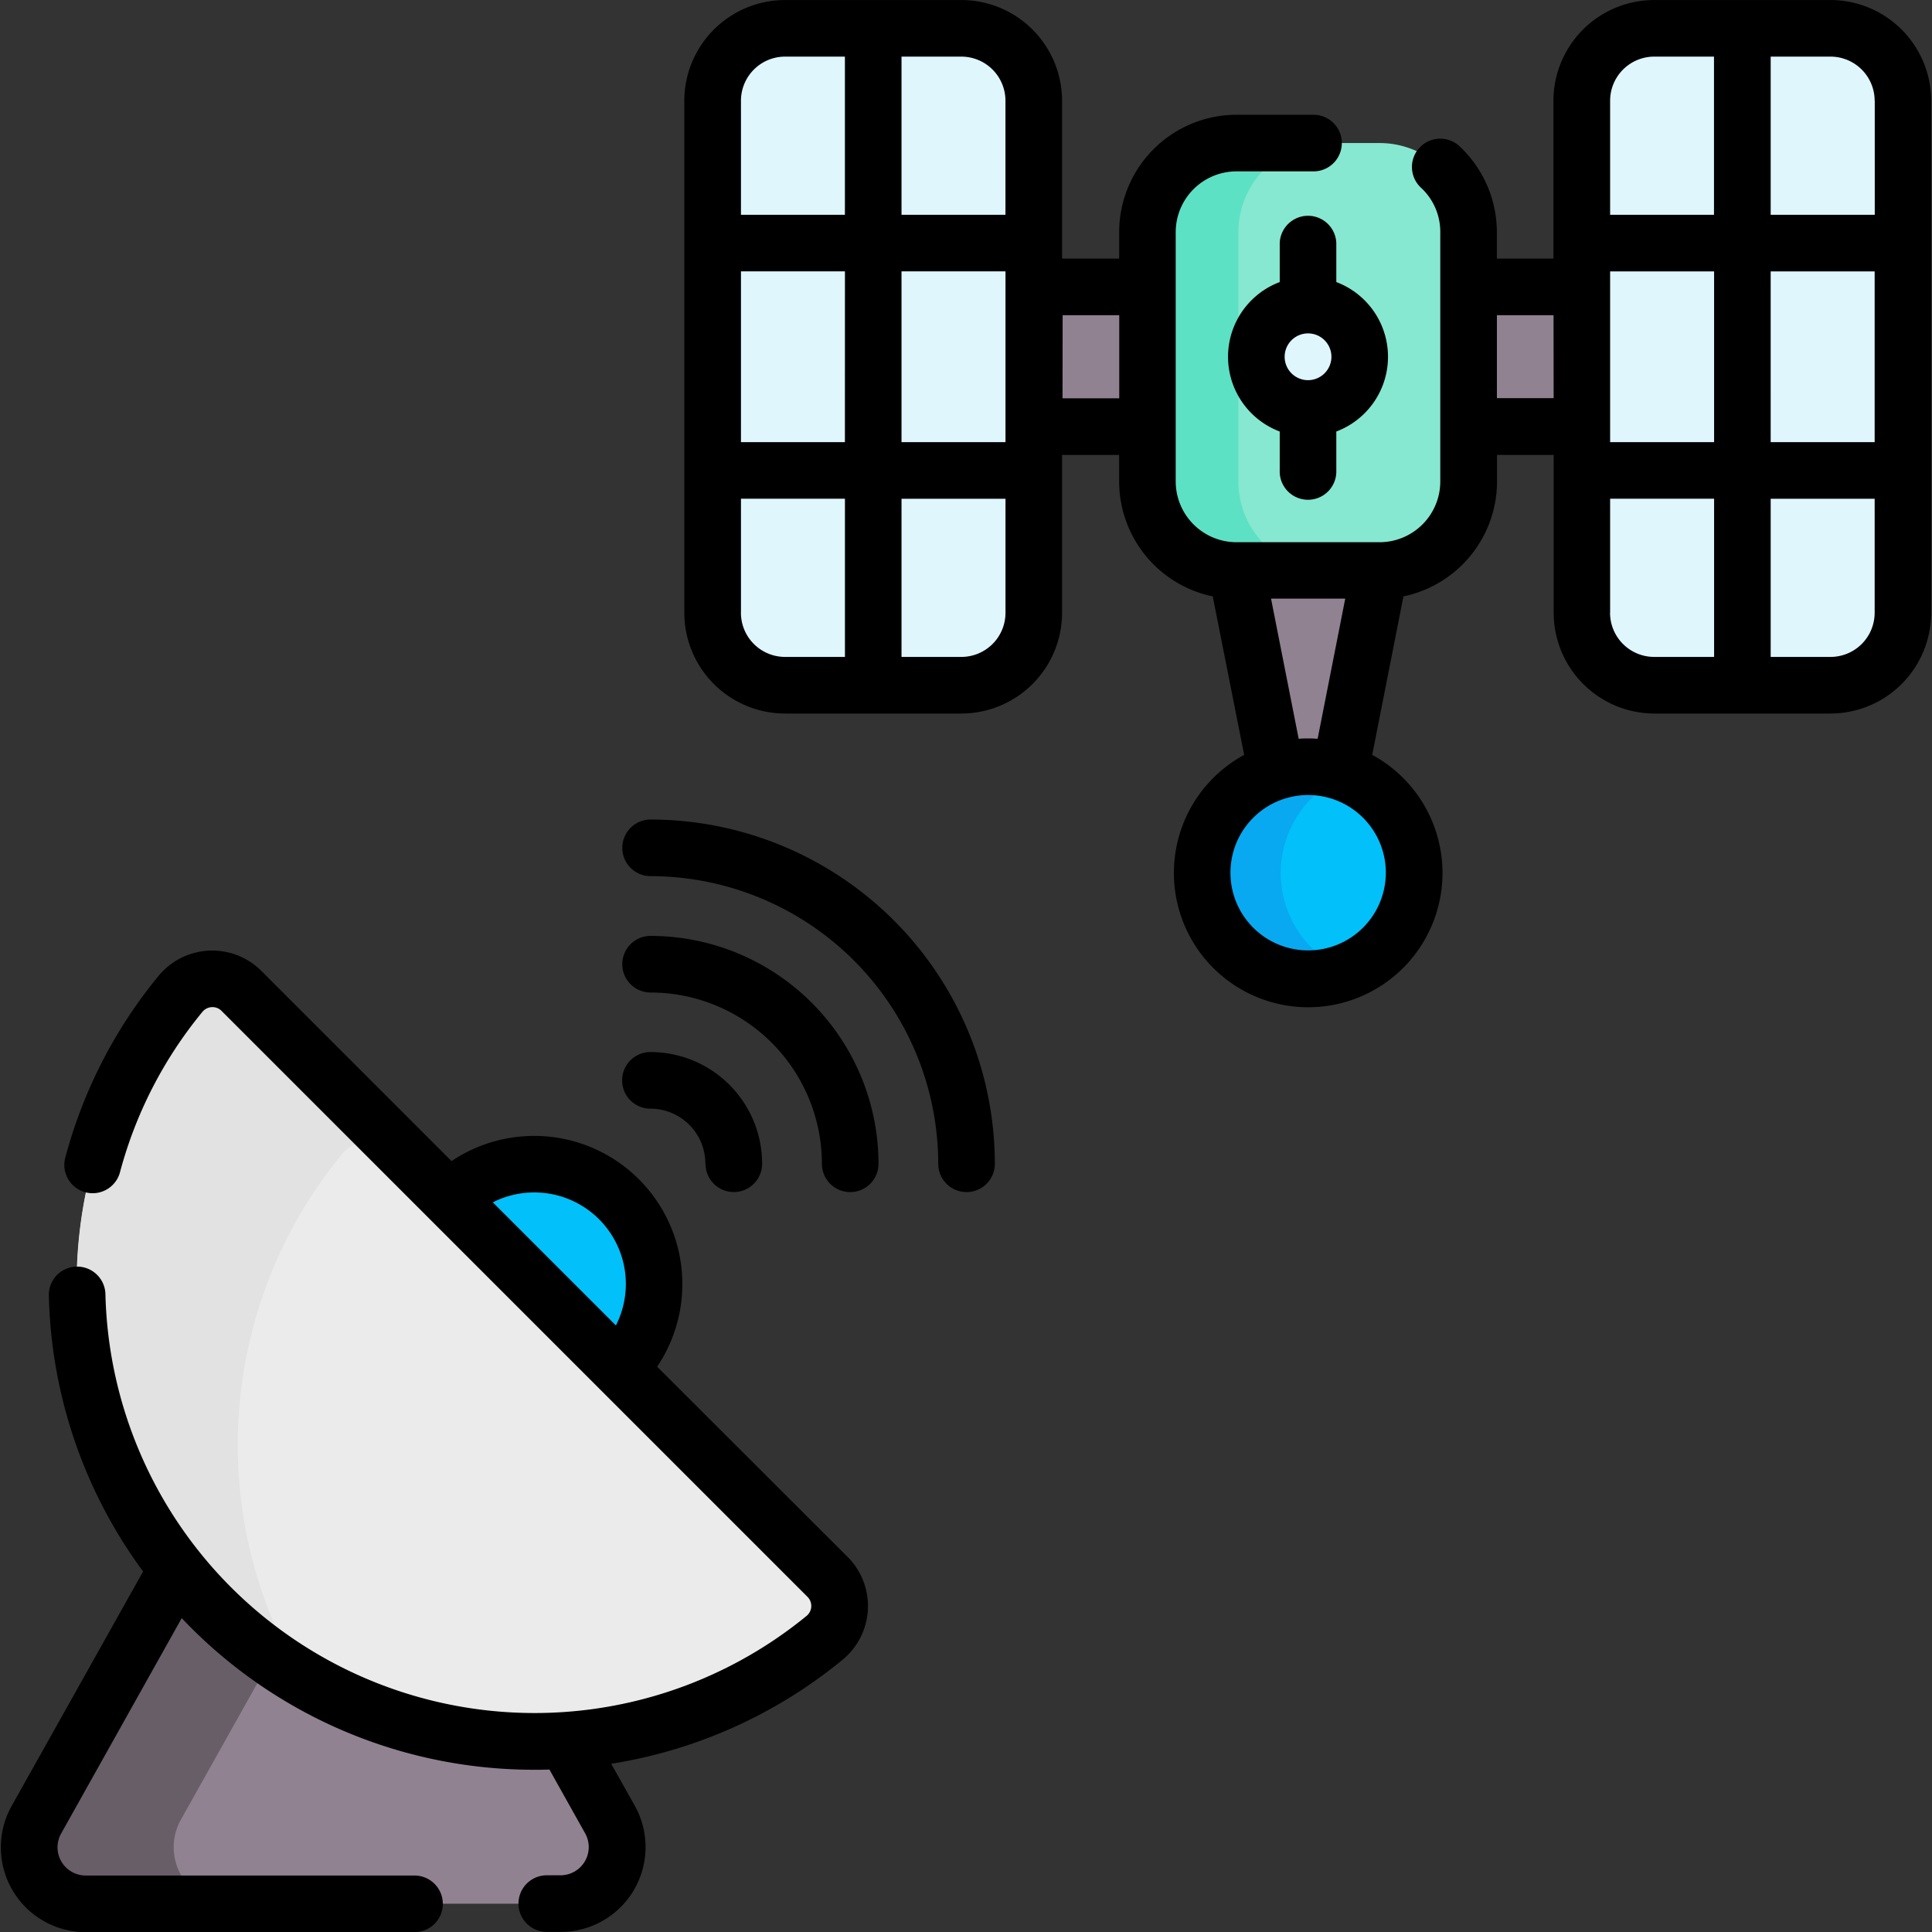 <svg id="Grupo_157767" data-name="Grupo 157767" xmlns="http://www.w3.org/2000/svg" xmlns:xlink="http://www.w3.org/1999/xlink" width="55.353" height="55.353" viewBox="0 0 55.353 55.353">
  <rect x="0" y="0" width="55.353" height="55.353" fill="#333333" stroke="none"/>
  <defs>
    <clipPath id="clip-path">
      <rect id="Rectángulo_38573" data-name="Rectángulo 38573" width="55.353" height="55.353" fill="none"/>
    </clipPath>
  </defs>
  <path id="Trazado_132299" data-name="Trazado 132299" d="M93.259,33.031l2.049,10.394,2.049-10.394-2.049-6.124Z" transform="translate(-57.833 -16.686)" fill="#918291"/>
  <rect id="Rectángulo_38572" data-name="Rectángulo 38572" width="17.89" height="4.003" transform="translate(28.531 8.22)" fill="#918291"/>
  <g id="Grupo_157762" data-name="Grupo 157762">
    <g id="Grupo_157761" data-name="Grupo 157761" clip-path="url(#clip-path)">
      <path id="Trazado_132300" data-name="Trazado 132300" d="M93.193,23.035h-4.1a2.551,2.551,0,0,1-2.552-2.551V13.339a2.551,2.551,0,0,1,2.552-2.551h4.1a2.551,2.551,0,0,1,2.551,2.551v7.145a2.551,2.551,0,0,1-2.551,2.551" transform="translate(-53.668 -6.69)" fill="#86e8d0"/>
      <path id="Trazado_132301" data-name="Trazado 132301" d="M91.7,23.036h-2.61a2.551,2.551,0,0,1-2.55-2.551V13.34a2.55,2.55,0,0,1,2.55-2.55H91.7a2.551,2.551,0,0,0-2.55,2.55v7.145a2.551,2.551,0,0,0,2.55,2.551" transform="translate(-53.669 -6.691)" fill="#5de1c4"/>
      <path id="Trazado_132302" data-name="Trazado 132302" d="M60.875,20.955H55.824a2.075,2.075,0,0,1-2.075-2.075V4.208a2.075,2.075,0,0,1,2.075-2.074h5.052A2.075,2.075,0,0,1,62.95,4.208V18.881a2.075,2.075,0,0,1-2.074,2.075" transform="translate(-33.331 -1.323)" fill="#dff6fd"/>
      <path id="Trazado_132303" data-name="Trazado 132303" d="M126.431,20.955h-5.052a2.074,2.074,0,0,1-2.074-2.075V4.208a2.074,2.074,0,0,1,2.074-2.074h5.052a2.075,2.075,0,0,1,2.075,2.074V18.881a2.075,2.075,0,0,1-2.075,2.075" transform="translate(-73.984 -1.323)" fill="#dff6fd"/>
      <path id="Trazado_132304" data-name="Trazado 132304" d="M96.734,60.878A3.037,3.037,0,1,1,93.7,57.841a3.037,3.037,0,0,1,3.037,3.037" transform="translate(-56.221 -35.869)" fill="#01c0fa"/>
      <path id="Trazado_132305" data-name="Trazado 132305" d="M94.824,63.7a3.036,3.036,0,1,1,0-5.64,3.037,3.037,0,0,0,0,5.64" transform="translate(-56.22 -35.868)" fill="#08a9f1"/>
      <path id="Trazado_132306" data-name="Trazado 132306" d="M97.717,24.489a1.481,1.481,0,1,1-1.482-1.481,1.481,1.481,0,0,1,1.482,1.481" transform="translate(-58.76 -14.268)" fill="#dff6fd"/>
      <path id="Trazado_132307" data-name="Trazado 132307" d="M38.129,91.234A3.433,3.433,0,1,1,34.7,87.8a3.433,3.433,0,0,1,3.433,3.433" transform="translate(-19.388 -54.448)" fill="#01c0fa"/>
      <path id="Trazado_132308" data-name="Trazado 132308" d="M14.78,118.221H6.446L2.4,125.444a1.619,1.619,0,0,0,1.412,2.41h13.6a1.619,1.619,0,0,0,1.412-2.41Z" transform="translate(-1.358 -73.312)" fill="#918291"/>
      <path id="Trazado_132309" data-name="Trazado 132309" d="M7.953,127.854H3.811a1.619,1.619,0,0,1-1.412-2.41l4.048-7.223h4.142l-4.047,7.223a1.618,1.618,0,0,0,1.411,2.41" transform="translate(-1.358 -73.312)" fill="#685e68"/>
      <path id="Trazado_132310" data-name="Trazado 132310" d="M27.294,90.964a1.18,1.18,0,0,1-.088,1.747,13.11,13.11,0,0,1-18.45-18.45,1.18,1.18,0,0,1,1.747-.088Z" transform="translate(-3.59 -45.783)" fill="#ebebeb"/>
      <path id="Trazado_132311" data-name="Trazado 132311" d="M12.225,93.856A13.118,13.118,0,0,1,8.756,74.263a1.181,1.181,0,0,1,1.747-.088l4.612,4.612a1.181,1.181,0,0,0-1.747.088,13.118,13.118,0,0,0-1.143,14.98" transform="translate(-3.59 -45.784)" fill="#e2e2e2"/>
      <path id="Trazado_132312" data-name="Trazado 132312" d="M84.454,0H79.4a2.889,2.889,0,0,0-2.885,2.886V7.408H74.894v-.76a3.373,3.373,0,0,0-1.046-2.436.811.811,0,1,0-1.116,1.176,1.721,1.721,0,0,1,.541,1.26v7.145a1.742,1.742,0,0,1-1.739,1.741h-4.1a1.743,1.743,0,0,1-1.741-1.741V6.648a1.742,1.742,0,0,1,1.741-1.739h2.207a.811.811,0,0,0,0-1.622H67.435a3.365,3.365,0,0,0-3.362,3.361v.76H62.437V2.885A2.889,2.889,0,0,0,59.552,0H54.5a2.889,2.889,0,0,0-2.886,2.886V17.556A2.889,2.889,0,0,0,54.5,20.442h5.052a2.889,2.889,0,0,0,2.885-2.886V13.033h1.635v.76a3.367,3.367,0,0,0,2.682,3.293l.9,4.541a3.848,3.848,0,1,0,3.669,0l.894-4.541a3.368,3.368,0,0,0,2.682-3.293v-.76h1.623v4.524A2.889,2.889,0,0,0,79.4,20.442h5.052a2.888,2.888,0,0,0,2.885-2.885V2.885A2.888,2.888,0,0,0,84.454,0M57.837,7.774h2.979v4.892H57.837Zm-1.622,4.892H53.237V7.774h2.979Zm4.6-9.782V6.153H57.837V1.621h1.715a1.265,1.265,0,0,1,1.263,1.264M54.5,1.621h1.715V6.153H53.237V2.885A1.265,1.265,0,0,1,54.5,1.621M53.237,17.556V14.288h2.979V18.82H54.5a1.265,1.265,0,0,1-1.264-1.264m6.315,1.264H57.837V14.289h2.979v3.268a1.265,1.265,0,0,1-1.263,1.263m2.9-9.791h1.622v2.382H62.45Zm7.033,18.2a2.226,2.226,0,1,1,2.227-2.226,2.228,2.228,0,0,1-2.227,2.226m0-6.073c-.09,0-.181,0-.27.01l-.792-4.016h2.126l-.791,4.016c-.09-.007-.18-.011-.272-.011m7.034-9.749H74.895V9.03h1.623Zm9.2-8.527V6.153H82.739V1.621h1.715a1.266,1.266,0,0,1,1.264,1.264m-7.579,4.89h2.979v4.892H78.139Zm4.6,0h2.979v4.892H82.739ZM79.4,1.621h1.715V6.153H78.139V2.885A1.265,1.265,0,0,1,79.4,1.621M78.139,17.556V14.288h2.979V18.82H79.4a1.265,1.265,0,0,1-1.263-1.264m6.315,1.264H82.739V14.289h2.979v3.268a1.265,1.265,0,0,1-1.264,1.263" transform="translate(-32.008 0.001)"/>
    </g>
  </g>
  <g id="Grupo_157764" data-name="Grupo 157764">
    <g id="Grupo_157763" data-name="Grupo 157763" clip-path="url(#clip-path)">
      <path id="Trazado_132313" data-name="Trazado 132313" d="M95.722,17.01a.811.811,0,0,0-1.621,0v1.116a2.288,2.288,0,0,0,0,4.282v1.116a.811.811,0,1,0,1.621,0V22.408a2.288,2.288,0,0,0,0-4.282Zm-.811,3.927a.67.67,0,1,1,.671-.67.671.671,0,0,1-.671.67" transform="translate(-57.436 -10.045)"/>
      <path id="Trazado_132314" data-name="Trazado 132314" d="M18.862,83.617a4.245,4.245,0,0,0-5.891-5.891l-5.45-5.45a1.992,1.992,0,0,0-2.947.147A13.751,13.751,0,0,0,1.9,77.646a.811.811,0,0,0,1.567.417,12.136,12.136,0,0,1,2.366-4.612.369.369,0,0,1,.269-.136.365.365,0,0,1,.278.106l16.79,16.79a.369.369,0,0,1-.029.547,12.3,12.3,0,0,1-20.086-9.2.811.811,0,1,0-1.621.042,13.849,13.849,0,0,0,2.7,7.884L.369,96.2a2.429,2.429,0,0,0,2.119,3.617H11.91a.811.811,0,0,0,0-1.622H2.489a.808.808,0,0,1-.705-1.2L5.24,90.821c.086.09.172.179.26.267a13.883,13.883,0,0,0,9.2,4.062c.217.01.433.015.65.015.142,0,.283,0,.425-.007l1.025,1.83a.808.808,0,0,1-.7,1.2h-.4a.811.811,0,1,0,0,1.622h.4a2.43,2.43,0,0,0,2.12-3.617l-.675-1.2a13.85,13.85,0,0,0,6.627-2.978,1.991,1.991,0,0,0,.148-2.947Zm-3.519-4.993a2.622,2.622,0,0,1,2.337,3.811l-3.527-3.527a2.609,2.609,0,0,1,1.19-.284" transform="translate(-0.034 -44.46)"/>
    </g>
  </g>
  <g id="Grupo_157766" data-name="Grupo 157766">
    <g id="Grupo_157765" data-name="Grupo 157765" clip-path="url(#clip-path)">
      <path id="Trazado_132315" data-name="Trazado 132315" d="M47.745,61.81a.811.811,0,0,0,0,1.622,8.25,8.25,0,0,1,8.241,8.241.811.811,0,0,0,1.622,0,9.874,9.874,0,0,0-9.863-9.863" transform="translate(-29.105 -38.33)"/>
      <path id="Trazado_132316" data-name="Trazado 132316" d="M47.745,70.586a.811.811,0,0,0,0,1.622,4.913,4.913,0,0,1,4.908,4.907.811.811,0,1,0,1.622,0,6.537,6.537,0,0,0-6.529-6.529" transform="translate(-29.105 -43.772)"/>
      <path id="Trazado_132317" data-name="Trazado 132317" d="M49.318,82.556a.811.811,0,0,0,1.622,0,3.2,3.2,0,0,0-3.2-3.2.811.811,0,0,0,0,1.622,1.576,1.576,0,0,1,1.574,1.574" transform="translate(-29.105 -49.214)"/>
    </g>
  </g>
</svg>
